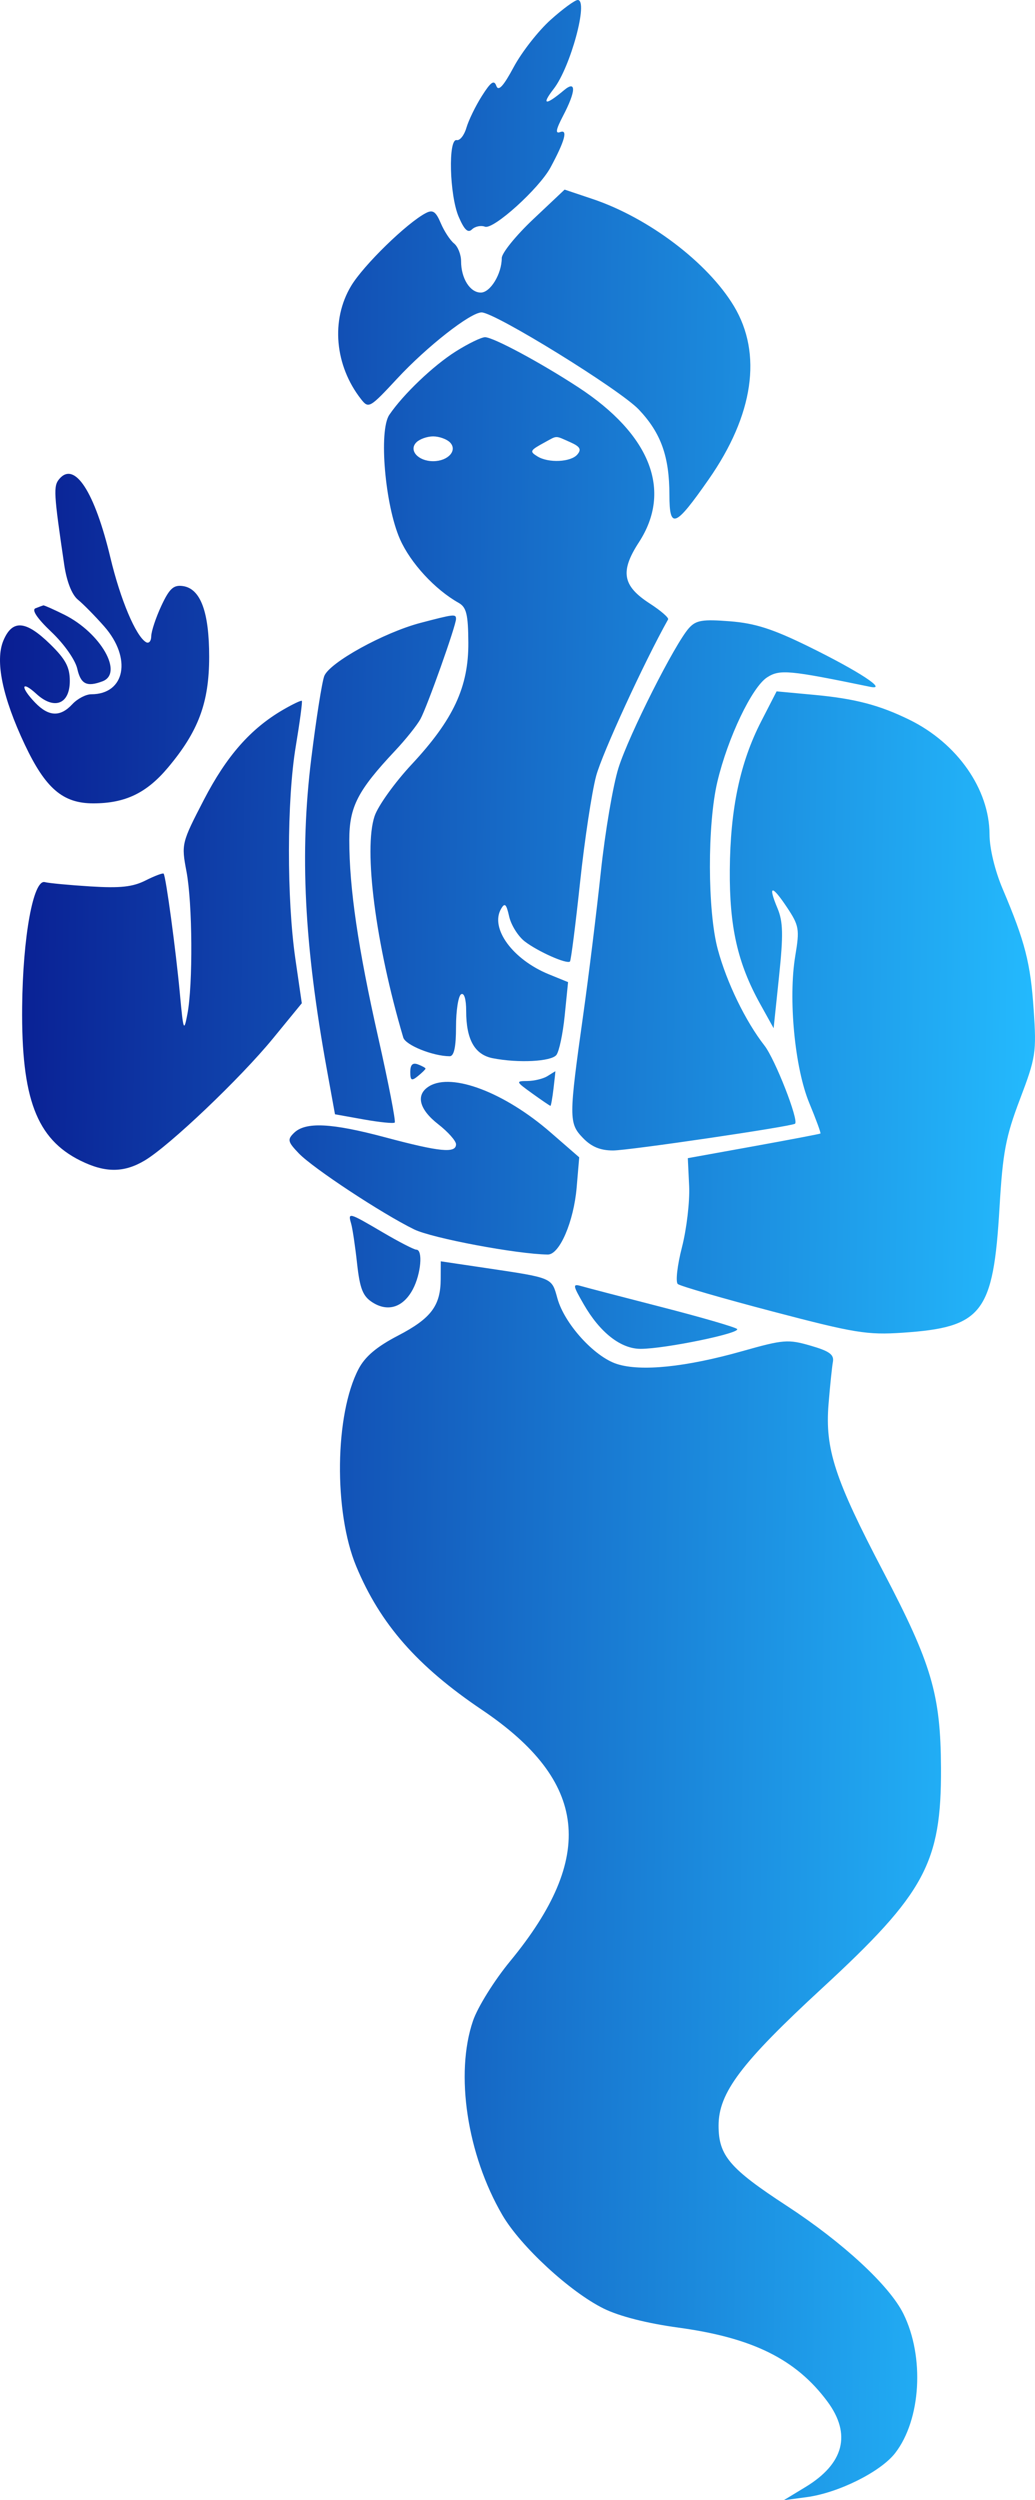 <svg width="58" height="140" viewBox="0 0 58 140" fill="none" xmlns="http://www.w3.org/2000/svg">
<path fill-rule="evenodd" clip-rule="evenodd" d="M30.847 1.119C30.163 1.734 29.237 2.918 28.79 3.75C28.21 4.831 27.931 5.134 27.814 4.809C27.688 4.456 27.505 4.583 27.004 5.374C26.648 5.935 26.259 6.736 26.137 7.154C26.016 7.572 25.771 7.883 25.593 7.845C25.106 7.74 25.188 10.934 25.703 12.137C26.019 12.873 26.223 13.066 26.45 12.844C26.622 12.677 26.95 12.609 27.177 12.694C27.652 12.872 30.212 10.559 30.852 9.374C31.649 7.896 31.833 7.232 31.399 7.394C31.108 7.504 31.148 7.265 31.553 6.489C32.28 5.1 32.303 4.468 31.606 5.052C30.565 5.924 30.319 5.892 31.029 4.976C31.973 3.761 32.99 0 32.376 0C32.219 0 31.532 0.503 30.847 1.119ZM29.879 12.277C28.91 13.191 28.117 14.17 28.117 14.453C28.117 15.336 27.48 16.383 26.943 16.383C26.339 16.383 25.839 15.589 25.839 14.631C25.839 14.257 25.661 13.808 25.443 13.631C25.225 13.455 24.89 12.943 24.699 12.493C24.422 11.841 24.253 11.728 23.863 11.931C22.798 12.487 20.374 14.848 19.677 16.009C18.531 17.914 18.756 20.469 20.234 22.354C20.656 22.891 20.72 22.854 22.264 21.193C23.923 19.406 26.366 17.494 26.988 17.494C27.74 17.494 34.748 21.821 35.801 22.936C37.042 24.249 37.511 25.559 37.513 27.722C37.515 29.66 37.837 29.531 39.714 26.843C42.231 23.239 42.731 19.809 41.129 17.143C39.665 14.707 36.35 12.197 33.202 11.141L31.64 10.617L29.879 12.277ZM25.539 19.68C24.284 20.471 22.597 22.079 21.817 23.228C21.216 24.113 21.576 28.299 22.416 30.196C23.006 31.529 24.375 33.013 25.703 33.758C26.138 34.003 26.235 34.403 26.245 35.98C26.261 38.464 25.41 40.293 23.068 42.804C22.121 43.819 21.188 45.12 20.993 45.694C20.363 47.557 21.048 52.855 22.598 58.097C22.724 58.523 24.258 59.141 25.199 59.145C25.444 59.146 25.555 58.632 25.555 57.497C25.555 56.589 25.683 55.77 25.839 55.675C26.011 55.572 26.124 55.946 26.124 56.618C26.124 58.213 26.602 59.059 27.616 59.257C29.051 59.537 30.879 59.444 31.177 59.077C31.332 58.886 31.543 57.889 31.646 56.862L31.834 54.995L30.759 54.557C28.735 53.733 27.453 51.984 28.076 50.898C28.287 50.53 28.373 50.609 28.533 51.321C28.642 51.803 29.036 52.432 29.409 52.718C30.154 53.289 31.777 54.008 31.941 53.839C31.998 53.78 32.251 51.795 32.504 49.428C32.756 47.06 33.162 44.374 33.405 43.457C33.739 42.204 36.094 37.081 37.44 34.684C37.491 34.593 37.032 34.195 36.421 33.8C34.882 32.808 34.738 32.004 35.804 30.365C37.686 27.471 36.452 24.326 32.399 21.681C30.274 20.294 27.641 18.882 27.181 18.882C26.974 18.882 26.235 19.241 25.539 19.68ZM25.206 24.763C25.663 25.208 25.121 25.825 24.273 25.825C23.425 25.825 22.884 25.208 23.34 24.763C23.524 24.583 23.944 24.436 24.273 24.436C24.602 24.436 25.022 24.583 25.206 24.763ZM31.946 24.757C32.508 25.007 32.598 25.162 32.352 25.452C31.988 25.879 30.737 25.939 30.119 25.558C29.663 25.276 29.69 25.225 30.538 24.763C31.244 24.379 31.095 24.38 31.946 24.757ZM3.325 26.817C2.984 27.218 3.006 27.604 3.6 31.631C3.738 32.566 4.027 33.302 4.365 33.578C4.664 33.822 5.325 34.493 5.834 35.07C7.402 36.846 7.018 38.876 5.114 38.876C4.815 38.876 4.338 39.126 4.054 39.431C3.378 40.16 2.729 40.133 1.968 39.344C1.125 38.468 1.181 38.069 2.037 38.853C3.038 39.771 3.912 39.434 3.912 38.13C3.912 37.355 3.675 36.913 2.807 36.066C1.445 34.739 0.695 34.679 0.194 35.859C-0.287 36.991 0.132 39.035 1.39 41.697C2.55 44.151 3.523 44.985 5.225 44.985C7.013 44.985 8.212 44.411 9.412 42.983C11.121 40.95 11.719 39.347 11.722 36.793C11.724 34.259 11.239 32.955 10.241 32.816C9.723 32.744 9.49 32.96 9.039 33.927C8.732 34.587 8.478 35.353 8.475 35.629C8.471 35.906 8.339 36.053 8.18 35.957C7.608 35.613 6.749 33.577 6.19 31.239C5.305 27.536 4.184 25.807 3.325 26.817ZM1.989 34.062C1.761 34.151 2.085 34.632 2.882 35.388C3.591 36.06 4.219 36.952 4.33 37.447C4.525 38.31 4.863 38.48 5.74 38.152C6.94 37.703 5.641 35.434 3.603 34.42C3.002 34.122 2.474 33.887 2.428 33.899C2.383 33.911 2.185 33.984 1.989 34.062ZM23.571 34.877C21.515 35.416 18.463 37.1 18.171 37.856C18.043 38.188 17.715 40.271 17.442 42.486C16.789 47.77 17.046 52.889 18.313 59.868L18.772 62.395L20.383 62.684C21.27 62.842 22.051 62.921 22.12 62.858C22.188 62.796 21.773 60.654 21.196 58.099C20.066 53.089 19.574 49.74 19.574 47.044C19.574 45.179 20.037 44.277 22.14 42.039C22.73 41.413 23.369 40.614 23.561 40.264C23.937 39.58 25.555 35.03 25.555 34.658C25.555 34.372 25.455 34.383 23.571 34.877ZM38.612 35.165C37.825 36.034 35.252 41.13 34.662 42.989C34.356 43.953 33.909 46.577 33.67 48.82C33.431 51.063 32.989 54.648 32.688 56.786C31.871 62.595 31.87 62.894 32.664 63.718C33.144 64.216 33.639 64.422 34.356 64.422C35.231 64.422 44.383 63.076 44.554 62.922C44.773 62.726 43.434 59.308 42.839 58.546C41.775 57.182 40.724 55.017 40.222 53.153C39.645 51.01 39.635 46.154 40.202 43.768C40.788 41.303 42.142 38.47 42.993 37.926C43.701 37.474 44.208 37.521 48.763 38.459C49.787 38.669 48.124 37.582 45.314 36.203C43.3 35.215 42.312 34.899 40.9 34.789C39.368 34.67 39.007 34.729 38.612 35.165ZM42.657 40.391C41.473 42.693 40.924 45.286 40.897 48.704C40.872 51.898 41.333 53.933 42.594 56.209L43.353 57.576L43.656 54.682C43.901 52.342 43.885 51.609 43.568 50.855C43.019 49.546 43.251 49.53 44.108 50.818C44.78 51.829 44.815 52.033 44.567 53.516C44.166 55.911 44.535 59.797 45.351 61.766C45.729 62.678 46.01 63.445 45.977 63.472C45.943 63.498 44.257 63.819 42.23 64.186L38.544 64.852L38.619 66.418C38.659 67.279 38.478 68.819 38.216 69.839C37.953 70.859 37.849 71.787 37.983 71.9C38.117 72.014 40.512 72.707 43.305 73.44C47.897 74.645 48.593 74.759 50.572 74.627C55.053 74.327 55.663 73.54 56.012 67.616C56.193 64.528 56.359 63.65 57.161 61.542C58.044 59.218 58.088 58.934 57.926 56.544C57.75 53.925 57.445 52.736 56.19 49.78C55.754 48.754 55.454 47.511 55.452 46.726C55.447 44.193 53.648 41.62 50.962 40.303C49.282 39.48 47.916 39.122 45.639 38.91L43.52 38.713L42.657 40.391ZM15.859 39.746C14.039 40.805 12.696 42.333 11.421 44.793C10.173 47.203 10.159 47.262 10.45 48.801C10.788 50.583 10.817 55.134 10.501 56.786C10.306 57.81 10.273 57.722 10.084 55.675C9.858 53.224 9.295 49.062 9.17 48.921C9.126 48.872 8.672 49.043 8.159 49.301C7.437 49.665 6.743 49.74 5.071 49.636C3.886 49.562 2.735 49.454 2.513 49.395C1.868 49.224 1.279 52.454 1.241 56.37C1.191 61.503 2.046 63.766 4.497 64.986C5.89 65.679 6.94 65.678 8.109 64.983C9.495 64.159 13.473 60.377 15.299 58.147L16.913 56.177L16.554 53.704C16.064 50.332 16.073 44.809 16.573 41.803C16.801 40.434 16.955 39.283 16.915 39.244C16.875 39.206 16.4 39.431 15.859 39.746ZM22.992 60.022C22.992 60.507 23.062 60.546 23.419 60.257C23.654 60.067 23.846 59.878 23.846 59.837C23.846 59.795 23.654 59.689 23.419 59.601C23.123 59.491 22.992 59.62 22.992 60.022ZM30.68 60.257C30.445 60.405 29.94 60.528 29.557 60.531C28.89 60.535 28.901 60.563 29.826 61.229C30.357 61.611 30.816 61.923 30.847 61.923C30.878 61.923 30.955 61.486 31.019 60.951C31.083 60.417 31.129 59.981 31.122 59.984C31.114 59.986 30.915 60.109 30.68 60.257ZM24.059 60.819C23.279 61.287 23.471 62.107 24.558 62.953C25.106 63.379 25.555 63.885 25.555 64.075C25.555 64.591 24.652 64.503 21.606 63.69C18.573 62.879 17.121 62.808 16.475 63.438C16.094 63.81 16.124 63.936 16.743 64.582C17.538 65.411 21.402 67.957 23.208 68.841C24.216 69.334 28.977 70.229 30.699 70.249C31.358 70.256 32.153 68.406 32.316 66.488L32.459 64.805L30.857 63.413C28.284 61.177 25.339 60.053 24.059 60.819ZM19.677 68.518C19.755 68.786 19.905 69.791 20.01 70.752C20.166 72.162 20.332 72.583 20.871 72.927C21.741 73.483 22.6 73.204 23.137 72.192C23.591 71.335 23.71 69.976 23.331 69.976C23.204 69.976 22.356 69.539 21.445 69.004C19.535 67.882 19.489 67.87 19.677 68.518ZM24.696 71.621C24.69 73.12 24.156 73.826 22.3 74.791C21.109 75.41 20.458 75.96 20.093 76.657C18.759 79.202 18.695 84.666 19.964 87.711C21.308 90.938 23.38 93.299 27.007 95.743C32.945 99.743 33.417 103.96 28.583 109.824C27.699 110.897 26.768 112.389 26.506 113.156C25.491 116.123 26.174 120.642 28.15 124.031C29.168 125.778 31.942 128.337 33.827 129.268C34.704 129.702 36.252 130.096 38.025 130.338C42.176 130.904 44.609 132.109 46.362 134.469C47.723 136.301 47.301 137.952 45.134 139.265L43.922 140L45.204 139.829C46.98 139.592 49.347 138.414 50.163 137.362C51.613 135.493 51.82 131.967 50.622 129.554C49.837 127.974 47.237 125.571 44.087 123.515C40.88 121.422 40.268 120.702 40.268 119.025C40.268 117.188 41.53 115.514 46.074 111.326C51.838 106.014 52.758 104.308 52.732 98.994C52.712 94.883 52.211 93.18 49.508 88.025C46.776 82.815 46.227 81.139 46.431 78.62C46.513 77.608 46.623 76.546 46.675 76.26C46.749 75.851 46.48 75.656 45.42 75.35C44.163 74.986 43.902 75.007 41.598 75.658C38.435 76.552 35.915 76.81 34.569 76.377C33.302 75.969 31.629 74.124 31.236 72.701C30.911 71.526 31.003 71.565 27.192 70.998L24.7 70.628L24.696 71.621ZM32.71 73.034C33.621 74.618 34.787 75.53 35.899 75.53C37.263 75.53 41.564 74.643 41.303 74.416C41.177 74.306 39.28 73.756 37.088 73.193C34.895 72.63 32.861 72.1 32.567 72.015C32.081 71.874 32.093 71.964 32.71 73.034Z" fill="url(#paint0_linear_2919_141)"/>
<defs>
<linearGradient id="paint0_linear_2919_141" x1="0" y1="0" x2="59.639" y2="0.886" gradientUnits="userSpaceOnUse">
<stop stop-color="#091C91"/>
<stop offset="1" stop-color="#24BCFF"/>
</linearGradient>
</defs>
</svg>
